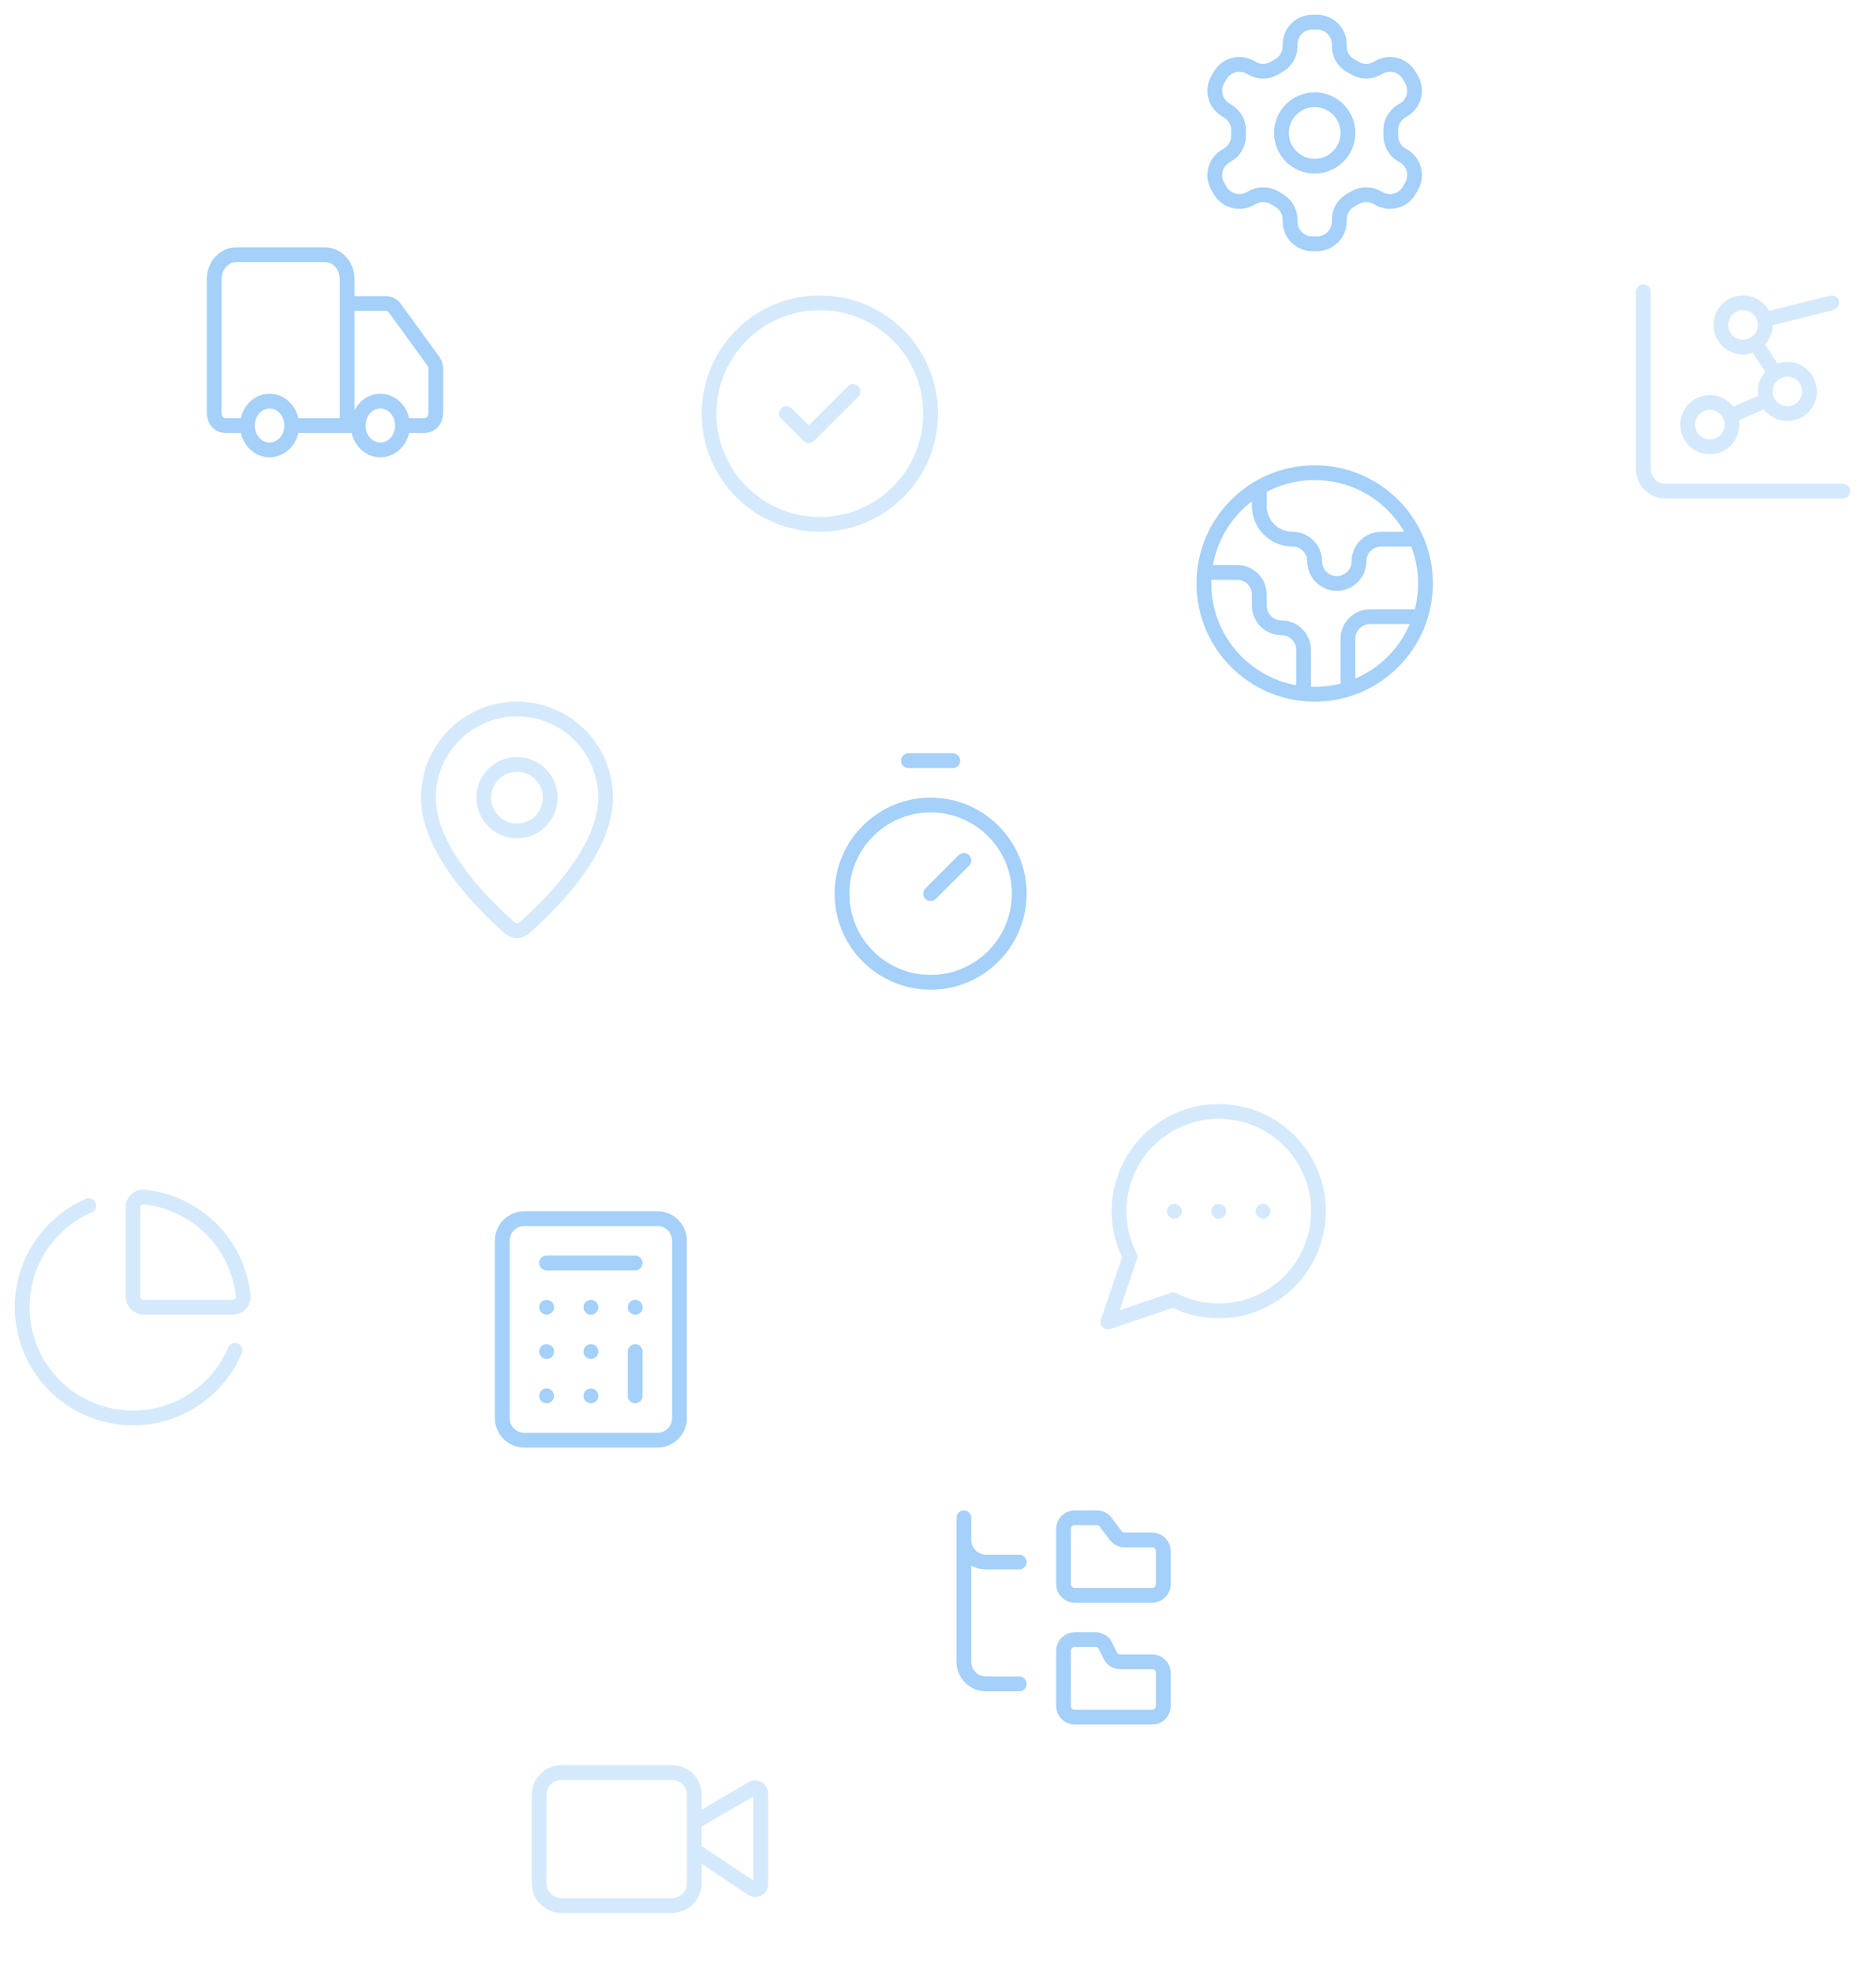 <svg width="254" height="267" viewBox="0 0 254 267" fill="none" xmlns="http://www.w3.org/2000/svg">
<path d="M130.5 208.5C130.5 209.296 130.816 210.059 131.379 210.621C131.941 211.184 132.704 211.5 133.5 211.5H138M130.5 205.5V225C130.5 225.796 130.816 226.559 131.379 227.121C131.941 227.684 132.704 228 133.5 228H138M156 216C156.398 216 156.779 215.842 157.061 215.561C157.342 215.279 157.5 214.898 157.5 214.5V210C157.5 209.602 157.342 209.221 157.061 208.939C156.779 208.658 156.398 208.5 156 208.5H152.25C152.017 208.5 151.787 208.446 151.579 208.342C151.371 208.237 151.19 208.086 151.05 207.9L149.7 206.1C149.56 205.914 149.379 205.763 149.171 205.658C148.963 205.554 148.733 205.5 148.5 205.5H145.5C145.102 205.5 144.721 205.658 144.439 205.939C144.158 206.221 144 206.602 144 207V214.5C144 214.898 144.158 215.279 144.439 215.561C144.721 215.842 145.102 216 145.5 216H156ZM156 232.5C156.398 232.5 156.779 232.342 157.061 232.061C157.342 231.779 157.5 231.398 157.5 231V226.5C157.5 226.102 157.342 225.721 157.061 225.439C156.779 225.158 156.398 225 156 225H151.65C151.376 224.996 151.107 224.918 150.875 224.772C150.642 224.627 150.453 224.42 150.33 224.175L149.7 222.9C149.583 222.632 149.39 222.403 149.145 222.244C148.899 222.084 148.613 221.999 148.32 222H145.5C145.102 222 144.721 222.158 144.439 222.439C144.158 222.721 144 223.102 144 223.5V231C144 231.398 144.158 231.779 144.439 232.061C144.721 232.342 145.102 232.5 145.5 232.5H156Z" stroke="#A4D0F9" stroke-width="2" stroke-linecap="round" stroke-linejoin="round"/>
<path d="M192.31 83.5H185.5C184.704 83.5 183.941 83.816 183.379 84.379C182.816 84.941 182.5 85.704 182.5 86.5V93.31M170.5 66.01V68.5C170.5 69.694 170.974 70.838 171.818 71.682C172.662 72.526 173.807 73 175 73C175.796 73 176.559 73.316 177.121 73.879C177.684 74.441 178 75.204 178 76C178 77.65 179.35 79 181 79C181.796 79 182.559 78.684 183.121 78.121C183.684 77.559 184 76.796 184 76C184 74.35 185.35 73 187 73H191.755M176.5 93.925V88C176.5 87.204 176.184 86.441 175.621 85.879C175.059 85.316 174.296 85 173.5 85C172.704 85 171.941 84.684 171.379 84.121C170.816 83.559 170.5 82.796 170.5 82V80.5C170.5 79.704 170.184 78.941 169.621 78.379C169.059 77.816 168.296 77.5 167.5 77.5H163.075M193 79C193 87.284 186.284 94 178 94C169.716 94 163 87.284 163 79C163 70.716 169.716 64 178 64C186.284 64 193 70.716 193 79Z" stroke="#A4D0F9" stroke-width="2" stroke-linecap="round" stroke-linejoin="round"/>
<path d="M237.665 46.496L240.335 50.504M239.243 54.182L234.257 56.318M248 41L238.91 43.273M222.5 39.5V63.5C222.5 64.296 222.816 65.059 223.379 65.621C223.941 66.184 224.704 66.5 225.5 66.5H249.5M239 44C239 45.657 237.657 47 236 47C234.343 47 233 45.657 233 44C233 42.343 234.343 41 236 41C237.657 41 239 42.343 239 44ZM245 53C245 54.657 243.657 56 242 56C240.343 56 239 54.657 239 53C239 51.343 240.343 50 242 50C243.657 50 245 51.343 245 53ZM234.5 57.5C234.5 59.157 233.157 60.5 231.5 60.5C229.843 60.5 228.5 59.157 228.5 57.5C228.5 55.843 229.843 54.5 231.5 54.5C233.157 54.5 234.5 55.843 234.5 57.5Z" stroke="#D4E9FC" stroke-width="2" stroke-linecap="round" stroke-linejoin="round"/>
<path d="M82 108C82 115.49 73.692 123.289 70.901 125.698C70.642 125.894 70.325 126 70 126C69.675 126 69.358 125.894 69.099 125.698C66.308 123.289 58 115.49 58 108C58 104.817 59.264 101.765 61.515 99.515C63.765 97.264 66.817 96 70 96C73.183 96 76.235 97.264 78.485 99.515C80.736 101.765 82 104.817 82 108Z" stroke="#D4E9FC" stroke-width="2" stroke-linecap="round" stroke-linejoin="round"/>
<path d="M70 112.5C72.485 112.5 74.5 110.485 74.5 108C74.5 105.515 72.485 103.5 70 103.5C67.515 103.5 65.5 105.515 65.5 108C65.5 110.485 67.515 112.5 70 112.5Z" stroke="#D4E9FC" stroke-width="2" stroke-linecap="round" stroke-linejoin="round"/>
<path d="M123 103H129M126 121L130.5 116.5M138 121C138 127.627 132.627 133 126 133C119.373 133 114 127.627 114 121C114 114.373 119.373 109 126 109C132.627 109 138 114.373 138 121Z" stroke="#A4D0F9" stroke-width="2" stroke-linecap="round" stroke-linejoin="round"/>
<path d="M106.5 56L109.5 59L115.5 53M126 56C126 64.284 119.284 71 111 71C102.716 71 96 64.284 96 56C96 47.716 102.716 41 111 41C119.284 41 126 47.716 126 56Z" stroke="#D4E9FC" stroke-width="2" stroke-linecap="round" stroke-linejoin="round"/>
<path d="M94 250.5L101.834 255.723C101.947 255.798 102.079 255.841 102.214 255.848C102.35 255.854 102.484 255.824 102.604 255.76C102.724 255.696 102.824 255.601 102.893 255.484C102.963 255.368 103 255.235 103 255.099V242.805C103 242.673 102.965 242.543 102.899 242.429C102.833 242.315 102.738 242.22 102.624 242.154C102.509 242.089 102.379 242.054 102.247 242.055C102.115 242.055 101.986 242.09 101.872 242.157L94 246.75M76 240H91C92.657 240 94 241.343 94 243V255C94 256.657 92.657 258 91 258H76C74.343 258 73 256.657 73 255V243C73 241.343 74.343 240 76 240Z" stroke="#D4E9FC" stroke-width="2" stroke-linecap="round" stroke-linejoin="round"/>
<path d="M31.815 182.835C30.861 185.092 29.368 187.08 27.468 188.627C25.567 190.174 23.317 191.231 20.914 191.707C18.51 192.183 16.027 192.063 13.68 191.358C11.334 190.652 9.196 189.383 7.454 187.66C5.711 185.937 4.417 183.814 3.685 181.476C2.953 179.138 2.804 176.656 3.253 174.247C3.701 171.838 4.733 169.576 6.258 167.658C7.783 165.74 9.754 164.225 12 163.245M31.5 177C32.328 177 33.008 176.327 32.925 175.503C32.579 172.059 31.053 168.841 28.605 166.394C26.158 163.947 22.939 162.422 19.495 162.077C18.671 161.994 17.998 162.674 17.998 163.502V175.502C17.998 175.899 18.157 176.281 18.438 176.562C18.719 176.843 19.101 177.002 19.498 177.002L31.5 177Z" stroke="#D4E9FC" stroke-width="2" stroke-linecap="round" stroke-linejoin="round"/>
<path d="M47 57.615V37.791C47 36.914 46.684 36.074 46.121 35.454C45.559 34.835 44.796 34.487 44 34.487H32C31.204 34.487 30.441 34.835 29.879 35.454C29.316 36.074 29 36.914 29 37.791V55.963C29 56.401 29.158 56.822 29.439 57.131C29.721 57.441 30.102 57.615 30.5 57.615H33.5M33.5 57.615C33.5 59.44 34.843 60.919 36.5 60.919C38.157 60.919 39.5 59.44 39.5 57.615M33.5 57.615C33.5 55.79 34.843 54.311 36.5 54.311C38.157 54.311 39.5 55.79 39.5 57.615M48.5 57.615H39.5M48.5 57.615C48.5 59.44 49.843 60.919 51.5 60.919C53.157 60.919 54.5 59.44 54.5 57.615M48.5 57.615C48.5 55.79 49.843 54.311 51.5 54.311C53.157 54.311 54.5 55.79 54.5 57.615M54.5 57.615H57.5C57.898 57.615 58.279 57.441 58.561 57.131C58.842 56.822 59 56.401 59 55.963V49.933C58.999 49.558 58.883 49.195 58.67 48.902L53.45 41.716C53.31 41.523 53.132 41.366 52.929 41.259C52.727 41.151 52.505 41.095 52.28 41.095H47" stroke="#A4D0F9" stroke-width="2" stroke-linecap="round" stroke-linejoin="round"/>
<path d="M178.33 3H177.67C176.874 3 176.111 3.316 175.549 3.879C174.986 4.441 174.67 5.204 174.67 6V6.27C174.669 6.796 174.531 7.313 174.267 7.768C174.004 8.224 173.626 8.602 173.17 8.865L172.525 9.24C172.069 9.503 171.552 9.642 171.025 9.642C170.498 9.642 169.981 9.503 169.525 9.24L169.3 9.12C168.612 8.723 167.794 8.615 167.026 8.82C166.258 9.026 165.603 9.527 165.205 10.215L164.875 10.785C164.478 11.473 164.37 12.291 164.575 13.059C164.781 13.827 165.282 14.482 165.97 14.88L166.195 15.03C166.648 15.292 167.025 15.668 167.289 16.12C167.552 16.573 167.692 17.087 167.695 17.61V18.375C167.697 18.904 167.559 19.423 167.296 19.882C167.033 20.34 166.653 20.721 166.195 20.985L165.97 21.12C165.282 21.518 164.781 22.173 164.575 22.941C164.37 23.709 164.478 24.527 164.875 25.215L165.205 25.785C165.603 26.473 166.258 26.974 167.026 27.18C167.794 27.385 168.612 27.277 169.3 26.88L169.525 26.76C169.981 26.497 170.498 26.358 171.025 26.358C171.552 26.358 172.069 26.497 172.525 26.76L173.17 27.135C173.626 27.398 174.004 27.776 174.267 28.232C174.531 28.687 174.669 29.204 174.67 29.73V30C174.67 30.796 174.986 31.559 175.549 32.121C176.111 32.684 176.874 33 177.67 33H178.33C179.126 33 179.889 32.684 180.451 32.121C181.014 31.559 181.33 30.796 181.33 30V29.73C181.331 29.204 181.469 28.687 181.733 28.232C181.996 27.776 182.374 27.398 182.83 27.135L183.475 26.76C183.931 26.497 184.448 26.358 184.975 26.358C185.502 26.358 186.019 26.497 186.475 26.76L186.7 26.88C187.388 27.277 188.206 27.385 188.974 27.18C189.742 26.974 190.397 26.473 190.795 25.785L191.125 25.2C191.522 24.512 191.63 23.694 191.425 22.926C191.219 22.158 190.718 21.503 190.03 21.105L189.805 20.985C189.347 20.721 188.967 20.34 188.704 19.882C188.441 19.423 188.303 18.904 188.305 18.375V17.625C188.303 17.096 188.441 16.577 188.704 16.118C188.967 15.66 189.347 15.279 189.805 15.015L190.03 14.88C190.718 14.482 191.219 13.827 191.425 13.059C191.63 12.291 191.522 11.473 191.125 10.785L190.795 10.215C190.397 9.527 189.742 9.026 188.974 8.82C188.206 8.615 187.388 8.723 186.7 9.12L186.475 9.24C186.019 9.503 185.502 9.642 184.975 9.642C184.448 9.642 183.931 9.503 183.475 9.24L182.83 8.865C182.374 8.602 181.996 8.224 181.733 7.768C181.469 7.313 181.331 6.796 181.33 6.27V6C181.33 5.204 181.014 4.441 180.451 3.879C179.889 3.316 179.126 3 178.33 3Z" stroke="#A4D0F9" stroke-width="2" stroke-linecap="round" stroke-linejoin="round"/>
<path d="M178 22.5C180.485 22.5 182.5 20.485 182.5 18C182.5 15.515 180.485 13.5 178 13.5C175.515 13.5 173.5 15.515 173.5 18C173.5 20.485 175.515 22.5 178 22.5Z" stroke="#A4D0F9" stroke-width="2" stroke-linecap="round" stroke-linejoin="round"/>
<path d="M74 171H86M86 183V189M86 177H86.015M80 177H80.015M74 177H74.015M80 183H80.015M74 183H74.015M80 189H80.015M74 189H74.015M71 165H89C90.657 165 92 166.343 92 168V192C92 193.657 90.657 195 89 195H71C69.343 195 68 193.657 68 192V168C68 166.343 69.343 165 71 165Z" stroke="#A4D0F9" stroke-width="2" stroke-linecap="round" stroke-linejoin="round"/>
<path d="M159 164H159.015M165 164H165.015M171 164H171.015M158.85 176C161.713 177.469 165.006 177.866 168.136 177.122C171.267 176.377 174.028 174.539 175.923 171.938C177.817 169.338 178.721 166.146 178.471 162.938C178.221 159.73 176.833 156.717 174.558 154.442C172.283 152.167 169.27 150.779 166.062 150.529C162.854 150.279 159.662 151.183 157.062 153.077C154.461 154.972 152.623 157.733 151.878 160.864C151.134 163.994 151.531 167.287 153 170.15L150 179L158.85 176Z" stroke="#D4E9FC" stroke-width="2" stroke-linecap="round" stroke-linejoin="round"/>
</svg>
